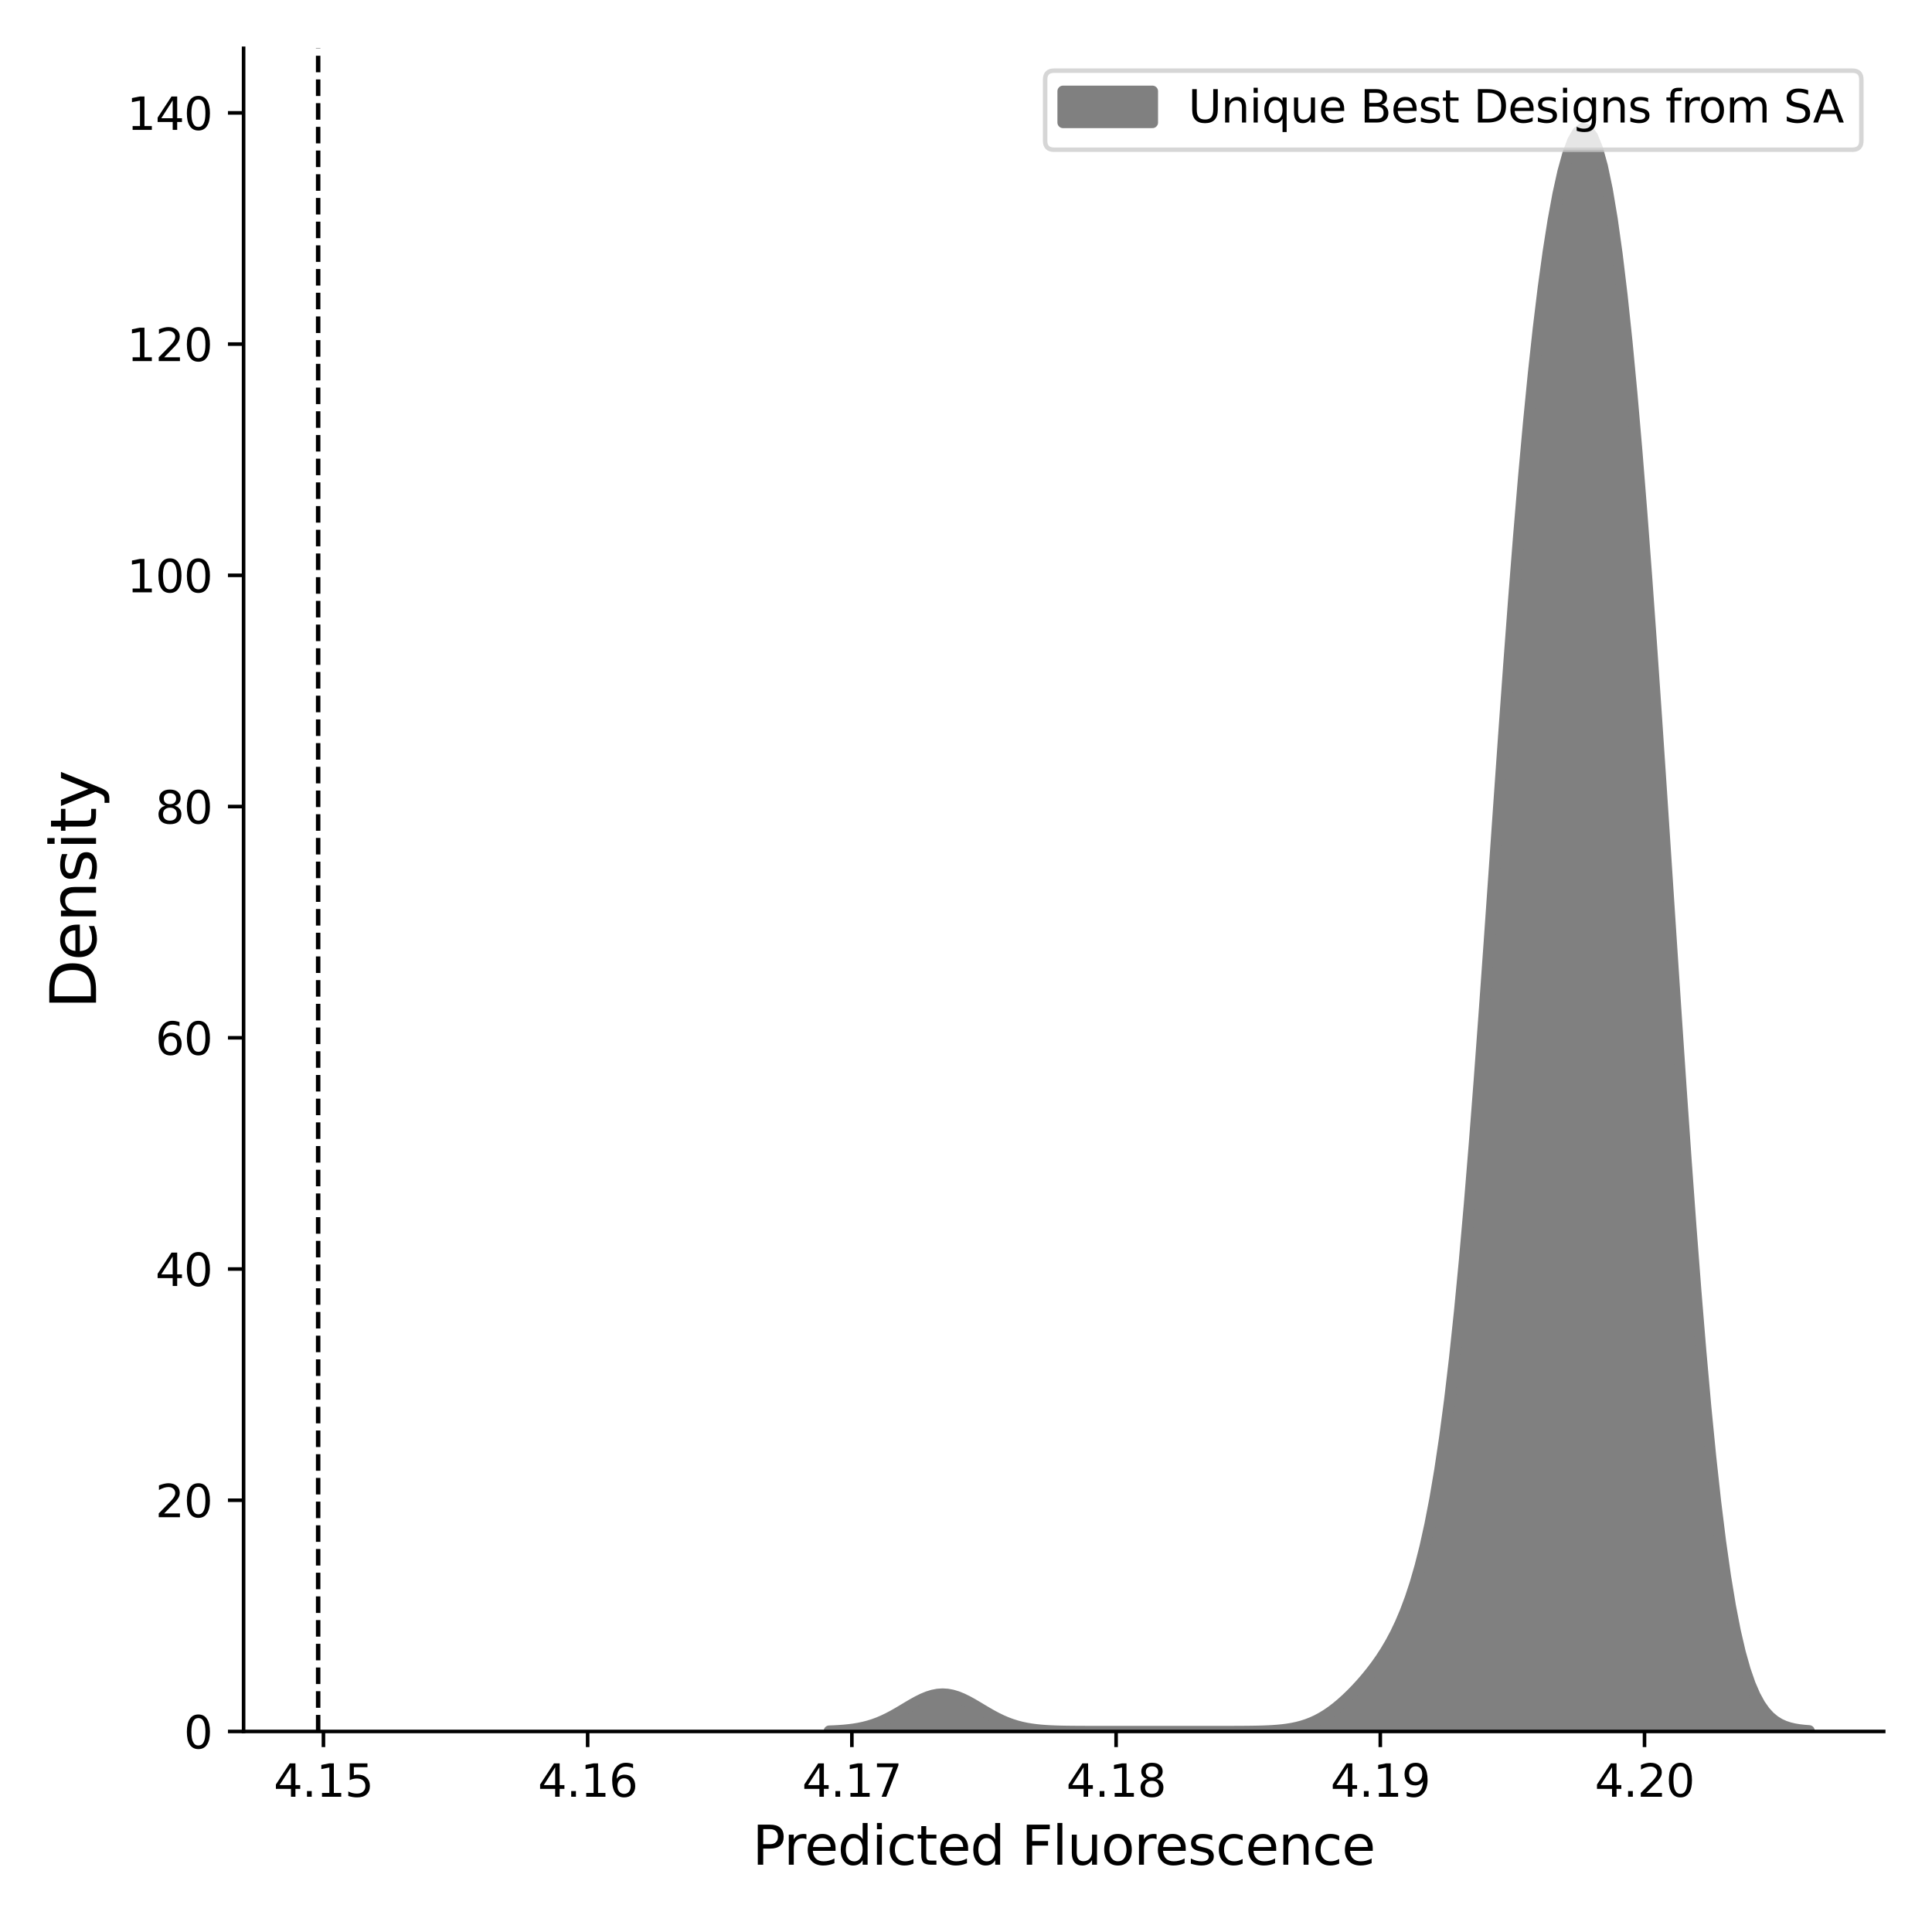 <?xml version="1.0" encoding="utf-8" standalone="no"?>
<!DOCTYPE svg PUBLIC "-//W3C//DTD SVG 1.1//EN"
  "http://www.w3.org/Graphics/SVG/1.1/DTD/svg11.dtd">
<svg xmlns:xlink="http://www.w3.org/1999/xlink" width="432pt" height="432pt" viewBox="0 0 432 432" xmlns="http://www.w3.org/2000/svg" version="1.1">
 <defs>
  <style type="text/css">*{stroke-linejoin: round; stroke-linecap: butt}</style>
 </defs>
 <g id="figure_1">
  <g id="patch_1">
   <path d="M 0 432 
L 432 432 
L 432 0 
L 0 0 
z
" style="fill: #ffffff"/>
  </g>
  <g id="axes_1">
   <g id="patch_2">
    <path d="M 54.47 387.16 
L 421.2 387.16 
L 421.2 10.8 
L 54.47 10.8 
z
" style="fill: #ffffff"/>
   </g>
   <g id="PolyCollection_1">
    <defs>
     <path id="m773344b8ee" d="M 185.424 -44.933 
L 185.424 -44.84 
L 186.525 -44.84 
L 187.626 -44.84 
L 188.727 -44.84 
L 189.828 -44.84 
L 190.929 -44.84 
L 192.03 -44.84 
L 193.131 -44.84 
L 194.232 -44.84 
L 195.333 -44.84 
L 196.434 -44.84 
L 197.535 -44.84 
L 198.636 -44.84 
L 199.737 -44.84 
L 200.838 -44.84 
L 201.939 -44.84 
L 203.04 -44.84 
L 204.142 -44.84 
L 205.243 -44.84 
L 206.344 -44.84 
L 207.445 -44.84 
L 208.546 -44.84 
L 209.647 -44.84 
L 210.748 -44.84 
L 211.849 -44.84 
L 212.95 -44.84 
L 214.051 -44.84 
L 215.152 -44.84 
L 216.253 -44.84 
L 217.354 -44.84 
L 218.455 -44.84 
L 219.556 -44.84 
L 220.657 -44.84 
L 221.758 -44.84 
L 222.859 -44.84 
L 223.96 -44.84 
L 225.061 -44.84 
L 226.162 -44.84 
L 227.263 -44.84 
L 228.364 -44.84 
L 229.465 -44.84 
L 230.566 -44.84 
L 231.667 -44.84 
L 232.769 -44.84 
L 233.87 -44.84 
L 234.971 -44.84 
L 236.072 -44.84 
L 237.173 -44.84 
L 238.274 -44.84 
L 239.375 -44.84 
L 240.476 -44.84 
L 241.577 -44.84 
L 242.678 -44.84 
L 243.779 -44.84 
L 244.88 -44.84 
L 245.981 -44.84 
L 247.082 -44.84 
L 248.183 -44.84 
L 249.284 -44.84 
L 250.385 -44.84 
L 251.486 -44.84 
L 252.587 -44.84 
L 253.688 -44.84 
L 254.789 -44.84 
L 255.89 -44.84 
L 256.991 -44.84 
L 258.092 -44.84 
L 259.193 -44.84 
L 260.294 -44.84 
L 261.396 -44.84 
L 262.497 -44.84 
L 263.598 -44.84 
L 264.699 -44.84 
L 265.8 -44.84 
L 266.901 -44.84 
L 268.002 -44.84 
L 269.103 -44.84 
L 270.204 -44.84 
L 271.305 -44.84 
L 272.406 -44.84 
L 273.507 -44.84 
L 274.608 -44.84 
L 275.709 -44.84 
L 276.81 -44.84 
L 277.911 -44.84 
L 279.012 -44.84 
L 280.113 -44.84 
L 281.214 -44.84 
L 282.315 -44.84 
L 283.416 -44.84 
L 284.517 -44.84 
L 285.618 -44.84 
L 286.719 -44.84 
L 287.82 -44.84 
L 288.921 -44.84 
L 290.022 -44.84 
L 291.124 -44.84 
L 292.225 -44.84 
L 293.326 -44.84 
L 294.427 -44.84 
L 295.528 -44.84 
L 296.629 -44.84 
L 297.73 -44.84 
L 298.831 -44.84 
L 299.932 -44.84 
L 301.033 -44.84 
L 302.134 -44.84 
L 303.235 -44.84 
L 304.336 -44.84 
L 305.437 -44.84 
L 306.538 -44.84 
L 307.639 -44.84 
L 308.74 -44.84 
L 309.841 -44.84 
L 310.942 -44.84 
L 312.043 -44.84 
L 313.144 -44.84 
L 314.245 -44.84 
L 315.346 -44.84 
L 316.447 -44.84 
L 317.548 -44.84 
L 318.649 -44.84 
L 319.751 -44.84 
L 320.852 -44.84 
L 321.953 -44.84 
L 323.054 -44.84 
L 324.155 -44.84 
L 325.256 -44.84 
L 326.357 -44.84 
L 327.458 -44.84 
L 328.559 -44.84 
L 329.66 -44.84 
L 330.761 -44.84 
L 331.862 -44.84 
L 332.963 -44.84 
L 334.064 -44.84 
L 335.165 -44.84 
L 336.266 -44.84 
L 337.367 -44.84 
L 338.468 -44.84 
L 339.569 -44.84 
L 340.67 -44.84 
L 341.771 -44.84 
L 342.872 -44.84 
L 343.973 -44.84 
L 345.074 -44.84 
L 346.175 -44.84 
L 347.276 -44.84 
L 348.378 -44.84 
L 349.479 -44.84 
L 350.58 -44.84 
L 351.681 -44.84 
L 352.782 -44.84 
L 353.883 -44.84 
L 354.984 -44.84 
L 356.085 -44.84 
L 357.186 -44.84 
L 358.287 -44.84 
L 359.388 -44.84 
L 360.489 -44.84 
L 361.59 -44.84 
L 362.691 -44.84 
L 363.792 -44.84 
L 364.893 -44.84 
L 365.994 -44.84 
L 367.095 -44.84 
L 368.196 -44.84 
L 369.297 -44.84 
L 370.398 -44.84 
L 371.499 -44.84 
L 372.6 -44.84 
L 373.701 -44.84 
L 374.802 -44.84 
L 375.903 -44.84 
L 377.005 -44.84 
L 378.106 -44.84 
L 379.207 -44.84 
L 380.308 -44.84 
L 381.409 -44.84 
L 382.51 -44.84 
L 383.611 -44.84 
L 384.712 -44.84 
L 385.813 -44.84 
L 386.914 -44.84 
L 388.015 -44.84 
L 389.116 -44.84 
L 390.217 -44.84 
L 391.318 -44.84 
L 392.419 -44.84 
L 393.52 -44.84 
L 394.621 -44.84 
L 395.722 -44.84 
L 396.823 -44.84 
L 397.924 -44.84 
L 399.025 -44.84 
L 400.126 -44.84 
L 401.227 -44.84 
L 402.328 -44.84 
L 403.429 -44.84 
L 404.53 -44.84 
L 404.53 -45.003 
L 404.53 -45.003 
L 403.429 -45.089 
L 402.328 -45.215 
L 401.227 -45.396 
L 400.126 -45.654 
L 399.025 -46.016 
L 397.924 -46.514 
L 396.823 -47.193 
L 395.722 -48.102 
L 394.621 -49.304 
L 393.52 -50.869 
L 392.419 -52.879 
L 391.318 -55.422 
L 390.217 -58.594 
L 389.116 -62.496 
L 388.015 -67.227 
L 386.914 -72.884 
L 385.813 -79.551 
L 384.712 -87.302 
L 383.611 -96.187 
L 382.51 -106.233 
L 381.409 -117.436 
L 380.308 -129.763 
L 379.207 -143.146 
L 378.106 -157.486 
L 377.005 -172.656 
L 375.903 -188.502 
L 374.802 -204.85 
L 373.701 -221.515 
L 372.6 -238.302 
L 371.499 -255.017 
L 370.398 -271.469 
L 369.297 -287.476 
L 368.196 -302.872 
L 367.095 -317.502 
L 365.994 -331.233 
L 364.893 -343.947 
L 363.792 -355.547 
L 362.691 -365.956 
L 361.59 -375.115 
L 360.489 -382.987 
L 359.388 -389.554 
L 358.287 -394.813 
L 357.186 -398.782 
L 356.085 -401.488 
L 354.984 -402.972 
L 353.883 -403.278 
L 352.782 -402.455 
L 351.681 -400.546 
L 350.58 -397.59 
L 349.479 -393.613 
L 348.378 -388.632 
L 347.276 -382.649 
L 346.175 -375.656 
L 345.074 -367.639 
L 343.973 -358.583 
L 342.872 -348.478 
L 341.771 -337.332 
L 340.67 -325.172 
L 339.569 -312.058 
L 338.468 -298.082 
L 337.367 -283.372 
L 336.266 -268.093 
L 335.165 -252.437 
L 334.064 -236.62 
L 332.963 -220.867 
L 331.862 -205.402 
L 330.761 -190.437 
L 329.66 -176.158 
L 328.559 -162.719 
L 327.458 -150.233 
L 326.357 -138.775 
L 325.256 -128.376 
L 324.155 -119.03 
L 323.054 -110.702 
L 321.953 -103.332 
L 320.852 -96.843 
L 319.751 -91.151 
L 318.649 -86.167 
L 317.548 -81.805 
L 316.447 -77.986 
L 315.346 -74.635 
L 314.245 -71.686 
L 313.144 -69.081 
L 312.043 -66.766 
L 310.942 -64.696 
L 309.841 -62.829 
L 308.74 -61.131 
L 307.639 -59.571 
L 306.538 -58.125 
L 305.437 -56.772 
L 304.336 -55.5 
L 303.235 -54.3 
L 302.134 -53.168 
L 301.033 -52.105 
L 299.932 -51.112 
L 298.831 -50.193 
L 297.73 -49.354 
L 296.629 -48.596 
L 295.528 -47.924 
L 294.427 -47.336 
L 293.326 -46.831 
L 292.225 -46.404 
L 291.124 -46.05 
L 290.022 -45.761 
L 288.921 -45.53 
L 287.82 -45.349 
L 286.719 -45.209 
L 285.618 -45.104 
L 284.517 -45.025 
L 283.416 -44.968 
L 282.315 -44.927 
L 281.214 -44.898 
L 280.113 -44.878 
L 279.012 -44.865 
L 277.911 -44.856 
L 276.81 -44.85 
L 275.709 -44.846 
L 274.608 -44.844 
L 273.507 -44.842 
L 272.406 -44.841 
L 271.305 -44.841 
L 270.204 -44.84 
L 269.103 -44.84 
L 268.002 -44.84 
L 266.901 -44.84 
L 265.8 -44.84 
L 264.699 -44.84 
L 263.598 -44.84 
L 262.497 -44.84 
L 261.396 -44.84 
L 260.294 -44.84 
L 259.193 -44.84 
L 258.092 -44.84 
L 256.991 -44.84 
L 255.89 -44.84 
L 254.789 -44.84 
L 253.688 -44.84 
L 252.587 -44.84 
L 251.486 -44.84 
L 250.385 -44.84 
L 249.284 -44.84 
L 248.183 -44.84 
L 247.082 -44.841 
L 245.981 -44.841 
L 244.88 -44.842 
L 243.779 -44.844 
L 242.678 -44.847 
L 241.577 -44.851 
L 240.476 -44.858 
L 239.375 -44.867 
L 238.274 -44.882 
L 237.173 -44.904 
L 236.072 -44.935 
L 234.971 -44.98 
L 233.87 -45.041 
L 232.769 -45.125 
L 231.667 -45.236 
L 230.566 -45.382 
L 229.465 -45.569 
L 228.364 -45.804 
L 227.263 -46.093 
L 226.162 -46.442 
L 225.061 -46.853 
L 223.96 -47.327 
L 222.859 -47.861 
L 221.758 -48.448 
L 220.657 -49.077 
L 219.556 -49.731 
L 218.455 -50.392 
L 217.354 -51.036 
L 216.253 -51.638 
L 215.152 -52.174 
L 214.051 -52.618 
L 212.95 -52.951 
L 211.849 -53.155 
L 210.748 -53.221 
L 209.647 -53.146 
L 208.546 -52.933 
L 207.445 -52.593 
L 206.344 -52.142 
L 205.243 -51.601 
L 204.142 -50.996 
L 203.04 -50.35 
L 201.939 -49.689 
L 200.838 -49.035 
L 199.737 -48.409 
L 198.636 -47.825 
L 197.535 -47.295 
L 196.434 -46.824 
L 195.333 -46.417 
L 194.232 -46.073 
L 193.131 -45.787 
L 192.03 -45.555 
L 190.929 -45.371 
L 189.828 -45.228 
L 188.727 -45.119 
L 187.626 -45.037 
L 186.525 -44.976 
L 185.424 -44.933 
z
" style="stroke: #808080; stroke-width: 2.5"/>
    </defs>
    <g clip-path="url(#pb77eb6c836)">
     <use xlink:href="#m773344b8ee" x="0" y="432" style="fill: #808080; stroke: #808080; stroke-width: 2.5"/>
    </g>
   </g>
   <g id="matplotlib.axis_1">
    <g id="xtick_1">
     <g id="line2d_1">
      <defs>
       <path id="m4014c659b2" d="M 0 0 
L 0 3.5 
" style="stroke: #000000; stroke-width: 0.8"/>
      </defs>
      <g>
       <use xlink:href="#m4014c659b2" x="72.321" y="387.16" style="stroke: #000000; stroke-width: 0.8"/>
      </g>
     </g>
     <g id="text_1">
      <!-- 4.15 -->
      <g transform="translate(61.188 401.758) scale(0.1 -0.1)">
       <defs>
        <path id="DejaVuSans-34" d="M 2419 4116 
L 825 1625 
L 2419 1625 
L 2419 4116 
z
M 2253 4666 
L 3047 4666 
L 3047 1625 
L 3713 1625 
L 3713 1100 
L 3047 1100 
L 3047 0 
L 2419 0 
L 2419 1100 
L 313 1100 
L 313 1709 
L 2253 4666 
z
" transform="scale(0.016)"/>
        <path id="DejaVuSans-2e" d="M 684 794 
L 1344 794 
L 1344 0 
L 684 0 
L 684 794 
z
" transform="scale(0.016)"/>
        <path id="DejaVuSans-31" d="M 794 531 
L 1825 531 
L 1825 4091 
L 703 3866 
L 703 4441 
L 1819 4666 
L 2450 4666 
L 2450 531 
L 3481 531 
L 3481 0 
L 794 0 
L 794 531 
z
" transform="scale(0.016)"/>
        <path id="DejaVuSans-35" d="M 691 4666 
L 3169 4666 
L 3169 4134 
L 1269 4134 
L 1269 2991 
Q 1406 3038 1543 3061 
Q 1681 3084 1819 3084 
Q 2600 3084 3056 2656 
Q 3513 2228 3513 1497 
Q 3513 744 3044 326 
Q 2575 -91 1722 -91 
Q 1428 -91 1123 -41 
Q 819 9 494 109 
L 494 744 
Q 775 591 1075 516 
Q 1375 441 1709 441 
Q 2250 441 2565 725 
Q 2881 1009 2881 1497 
Q 2881 1984 2565 2268 
Q 2250 2553 1709 2553 
Q 1456 2553 1204 2497 
Q 953 2441 691 2322 
L 691 4666 
z
" transform="scale(0.016)"/>
       </defs>
       <use xlink:href="#DejaVuSans-34"/>
       <use xlink:href="#DejaVuSans-2e" x="63.623"/>
       <use xlink:href="#DejaVuSans-31" x="95.41"/>
       <use xlink:href="#DejaVuSans-35" x="159.033"/>
      </g>
     </g>
    </g>
    <g id="xtick_2">
     <g id="line2d_2">
      <g>
       <use xlink:href="#m4014c659b2" x="131.401" y="387.16" style="stroke: #000000; stroke-width: 0.8"/>
      </g>
     </g>
     <g id="text_2">
      <!-- 4.16 -->
      <g transform="translate(120.268 401.758) scale(0.1 -0.1)">
       <defs>
        <path id="DejaVuSans-36" d="M 2113 2584 
Q 1688 2584 1439 2293 
Q 1191 2003 1191 1497 
Q 1191 994 1439 701 
Q 1688 409 2113 409 
Q 2538 409 2786 701 
Q 3034 994 3034 1497 
Q 3034 2003 2786 2293 
Q 2538 2584 2113 2584 
z
M 3366 4563 
L 3366 3988 
Q 3128 4100 2886 4159 
Q 2644 4219 2406 4219 
Q 1781 4219 1451 3797 
Q 1122 3375 1075 2522 
Q 1259 2794 1537 2939 
Q 1816 3084 2150 3084 
Q 2853 3084 3261 2657 
Q 3669 2231 3669 1497 
Q 3669 778 3244 343 
Q 2819 -91 2113 -91 
Q 1303 -91 875 529 
Q 447 1150 447 2328 
Q 447 3434 972 4092 
Q 1497 4750 2381 4750 
Q 2619 4750 2861 4703 
Q 3103 4656 3366 4563 
z
" transform="scale(0.016)"/>
       </defs>
       <use xlink:href="#DejaVuSans-34"/>
       <use xlink:href="#DejaVuSans-2e" x="63.623"/>
       <use xlink:href="#DejaVuSans-31" x="95.41"/>
       <use xlink:href="#DejaVuSans-36" x="159.033"/>
      </g>
     </g>
    </g>
    <g id="xtick_3">
     <g id="line2d_3">
      <g>
       <use xlink:href="#m4014c659b2" x="190.481" y="387.16" style="stroke: #000000; stroke-width: 0.8"/>
      </g>
     </g>
     <g id="text_3">
      <!-- 4.17 -->
      <g transform="translate(179.348 401.758) scale(0.1 -0.1)">
       <defs>
        <path id="DejaVuSans-37" d="M 525 4666 
L 3525 4666 
L 3525 4397 
L 1831 0 
L 1172 0 
L 2766 4134 
L 525 4134 
L 525 4666 
z
" transform="scale(0.016)"/>
       </defs>
       <use xlink:href="#DejaVuSans-34"/>
       <use xlink:href="#DejaVuSans-2e" x="63.623"/>
       <use xlink:href="#DejaVuSans-31" x="95.41"/>
       <use xlink:href="#DejaVuSans-37" x="159.033"/>
      </g>
     </g>
    </g>
    <g id="xtick_4">
     <g id="line2d_4">
      <g>
       <use xlink:href="#m4014c659b2" x="249.561" y="387.16" style="stroke: #000000; stroke-width: 0.8"/>
      </g>
     </g>
     <g id="text_4">
      <!-- 4.18 -->
      <g transform="translate(238.428 401.758) scale(0.1 -0.1)">
       <defs>
        <path id="DejaVuSans-38" d="M 2034 2216 
Q 1584 2216 1326 1975 
Q 1069 1734 1069 1313 
Q 1069 891 1326 650 
Q 1584 409 2034 409 
Q 2484 409 2743 651 
Q 3003 894 3003 1313 
Q 3003 1734 2745 1975 
Q 2488 2216 2034 2216 
z
M 1403 2484 
Q 997 2584 770 2862 
Q 544 3141 544 3541 
Q 544 4100 942 4425 
Q 1341 4750 2034 4750 
Q 2731 4750 3128 4425 
Q 3525 4100 3525 3541 
Q 3525 3141 3298 2862 
Q 3072 2584 2669 2484 
Q 3125 2378 3379 2068 
Q 3634 1759 3634 1313 
Q 3634 634 3220 271 
Q 2806 -91 2034 -91 
Q 1263 -91 848 271 
Q 434 634 434 1313 
Q 434 1759 690 2068 
Q 947 2378 1403 2484 
z
M 1172 3481 
Q 1172 3119 1398 2916 
Q 1625 2713 2034 2713 
Q 2441 2713 2670 2916 
Q 2900 3119 2900 3481 
Q 2900 3844 2670 4047 
Q 2441 4250 2034 4250 
Q 1625 4250 1398 4047 
Q 1172 3844 1172 3481 
z
" transform="scale(0.016)"/>
       </defs>
       <use xlink:href="#DejaVuSans-34"/>
       <use xlink:href="#DejaVuSans-2e" x="63.623"/>
       <use xlink:href="#DejaVuSans-31" x="95.41"/>
       <use xlink:href="#DejaVuSans-38" x="159.033"/>
      </g>
     </g>
    </g>
    <g id="xtick_5">
     <g id="line2d_5">
      <g>
       <use xlink:href="#m4014c659b2" x="308.64" y="387.16" style="stroke: #000000; stroke-width: 0.8"/>
      </g>
     </g>
     <g id="text_5">
      <!-- 4.19 -->
      <g transform="translate(297.508 401.758) scale(0.1 -0.1)">
       <defs>
        <path id="DejaVuSans-39" d="M 703 97 
L 703 672 
Q 941 559 1184 500 
Q 1428 441 1663 441 
Q 2288 441 2617 861 
Q 2947 1281 2994 2138 
Q 2813 1869 2534 1725 
Q 2256 1581 1919 1581 
Q 1219 1581 811 2004 
Q 403 2428 403 3163 
Q 403 3881 828 4315 
Q 1253 4750 1959 4750 
Q 2769 4750 3195 4129 
Q 3622 3509 3622 2328 
Q 3622 1225 3098 567 
Q 2575 -91 1691 -91 
Q 1453 -91 1209 -44 
Q 966 3 703 97 
z
M 1959 2075 
Q 2384 2075 2632 2365 
Q 2881 2656 2881 3163 
Q 2881 3666 2632 3958 
Q 2384 4250 1959 4250 
Q 1534 4250 1286 3958 
Q 1038 3666 1038 3163 
Q 1038 2656 1286 2365 
Q 1534 2075 1959 2075 
z
" transform="scale(0.016)"/>
       </defs>
       <use xlink:href="#DejaVuSans-34"/>
       <use xlink:href="#DejaVuSans-2e" x="63.623"/>
       <use xlink:href="#DejaVuSans-31" x="95.41"/>
       <use xlink:href="#DejaVuSans-39" x="159.033"/>
      </g>
     </g>
    </g>
    <g id="xtick_6">
     <g id="line2d_6">
      <g>
       <use xlink:href="#m4014c659b2" x="367.72" y="387.16" style="stroke: #000000; stroke-width: 0.8"/>
      </g>
     </g>
     <g id="text_6">
      <!-- 4.20 -->
      <g transform="translate(356.588 401.758) scale(0.1 -0.1)">
       <defs>
        <path id="DejaVuSans-32" d="M 1228 531 
L 3431 531 
L 3431 0 
L 469 0 
L 469 531 
Q 828 903 1448 1529 
Q 2069 2156 2228 2338 
Q 2531 2678 2651 2914 
Q 2772 3150 2772 3378 
Q 2772 3750 2511 3984 
Q 2250 4219 1831 4219 
Q 1534 4219 1204 4116 
Q 875 4013 500 3803 
L 500 4441 
Q 881 4594 1212 4672 
Q 1544 4750 1819 4750 
Q 2544 4750 2975 4387 
Q 3406 4025 3406 3419 
Q 3406 3131 3298 2873 
Q 3191 2616 2906 2266 
Q 2828 2175 2409 1742 
Q 1991 1309 1228 531 
z
" transform="scale(0.016)"/>
        <path id="DejaVuSans-30" d="M 2034 4250 
Q 1547 4250 1301 3770 
Q 1056 3291 1056 2328 
Q 1056 1369 1301 889 
Q 1547 409 2034 409 
Q 2525 409 2770 889 
Q 3016 1369 3016 2328 
Q 3016 3291 2770 3770 
Q 2525 4250 2034 4250 
z
M 2034 4750 
Q 2819 4750 3233 4129 
Q 3647 3509 3647 2328 
Q 3647 1150 3233 529 
Q 2819 -91 2034 -91 
Q 1250 -91 836 529 
Q 422 1150 422 2328 
Q 422 3509 836 4129 
Q 1250 4750 2034 4750 
z
" transform="scale(0.016)"/>
       </defs>
       <use xlink:href="#DejaVuSans-34"/>
       <use xlink:href="#DejaVuSans-2e" x="63.623"/>
       <use xlink:href="#DejaVuSans-32" x="95.41"/>
       <use xlink:href="#DejaVuSans-30" x="159.033"/>
      </g>
     </g>
    </g>
    <g id="text_7">
     <!-- Predicted Fluorescence -->
     <g transform="translate(168.239 416.956) scale(0.12 -0.12)">
      <defs>
       <path id="DejaVuSans-50" d="M 1259 4147 
L 1259 2394 
L 2053 2394 
Q 2494 2394 2734 2622 
Q 2975 2850 2975 3272 
Q 2975 3691 2734 3919 
Q 2494 4147 2053 4147 
L 1259 4147 
z
M 628 4666 
L 2053 4666 
Q 2838 4666 3239 4311 
Q 3641 3956 3641 3272 
Q 3641 2581 3239 2228 
Q 2838 1875 2053 1875 
L 1259 1875 
L 1259 0 
L 628 0 
L 628 4666 
z
" transform="scale(0.016)"/>
       <path id="DejaVuSans-72" d="M 2631 2963 
Q 2534 3019 2420 3045 
Q 2306 3072 2169 3072 
Q 1681 3072 1420 2755 
Q 1159 2438 1159 1844 
L 1159 0 
L 581 0 
L 581 3500 
L 1159 3500 
L 1159 2956 
Q 1341 3275 1631 3429 
Q 1922 3584 2338 3584 
Q 2397 3584 2469 3576 
Q 2541 3569 2628 3553 
L 2631 2963 
z
" transform="scale(0.016)"/>
       <path id="DejaVuSans-65" d="M 3597 1894 
L 3597 1613 
L 953 1613 
Q 991 1019 1311 708 
Q 1631 397 2203 397 
Q 2534 397 2845 478 
Q 3156 559 3463 722 
L 3463 178 
Q 3153 47 2828 -22 
Q 2503 -91 2169 -91 
Q 1331 -91 842 396 
Q 353 884 353 1716 
Q 353 2575 817 3079 
Q 1281 3584 2069 3584 
Q 2775 3584 3186 3129 
Q 3597 2675 3597 1894 
z
M 3022 2063 
Q 3016 2534 2758 2815 
Q 2500 3097 2075 3097 
Q 1594 3097 1305 2825 
Q 1016 2553 972 2059 
L 3022 2063 
z
" transform="scale(0.016)"/>
       <path id="DejaVuSans-64" d="M 2906 2969 
L 2906 4863 
L 3481 4863 
L 3481 0 
L 2906 0 
L 2906 525 
Q 2725 213 2448 61 
Q 2172 -91 1784 -91 
Q 1150 -91 751 415 
Q 353 922 353 1747 
Q 353 2572 751 3078 
Q 1150 3584 1784 3584 
Q 2172 3584 2448 3432 
Q 2725 3281 2906 2969 
z
M 947 1747 
Q 947 1113 1208 752 
Q 1469 391 1925 391 
Q 2381 391 2643 752 
Q 2906 1113 2906 1747 
Q 2906 2381 2643 2742 
Q 2381 3103 1925 3103 
Q 1469 3103 1208 2742 
Q 947 2381 947 1747 
z
" transform="scale(0.016)"/>
       <path id="DejaVuSans-69" d="M 603 3500 
L 1178 3500 
L 1178 0 
L 603 0 
L 603 3500 
z
M 603 4863 
L 1178 4863 
L 1178 4134 
L 603 4134 
L 603 4863 
z
" transform="scale(0.016)"/>
       <path id="DejaVuSans-63" d="M 3122 3366 
L 3122 2828 
Q 2878 2963 2633 3030 
Q 2388 3097 2138 3097 
Q 1578 3097 1268 2742 
Q 959 2388 959 1747 
Q 959 1106 1268 751 
Q 1578 397 2138 397 
Q 2388 397 2633 464 
Q 2878 531 3122 666 
L 3122 134 
Q 2881 22 2623 -34 
Q 2366 -91 2075 -91 
Q 1284 -91 818 406 
Q 353 903 353 1747 
Q 353 2603 823 3093 
Q 1294 3584 2113 3584 
Q 2378 3584 2631 3529 
Q 2884 3475 3122 3366 
z
" transform="scale(0.016)"/>
       <path id="DejaVuSans-74" d="M 1172 4494 
L 1172 3500 
L 2356 3500 
L 2356 3053 
L 1172 3053 
L 1172 1153 
Q 1172 725 1289 603 
Q 1406 481 1766 481 
L 2356 481 
L 2356 0 
L 1766 0 
Q 1100 0 847 248 
Q 594 497 594 1153 
L 594 3053 
L 172 3053 
L 172 3500 
L 594 3500 
L 594 4494 
L 1172 4494 
z
" transform="scale(0.016)"/>
       <path id="DejaVuSans-20" transform="scale(0.016)"/>
       <path id="DejaVuSans-46" d="M 628 4666 
L 3309 4666 
L 3309 4134 
L 1259 4134 
L 1259 2759 
L 3109 2759 
L 3109 2228 
L 1259 2228 
L 1259 0 
L 628 0 
L 628 4666 
z
" transform="scale(0.016)"/>
       <path id="DejaVuSans-6c" d="M 603 4863 
L 1178 4863 
L 1178 0 
L 603 0 
L 603 4863 
z
" transform="scale(0.016)"/>
       <path id="DejaVuSans-75" d="M 544 1381 
L 544 3500 
L 1119 3500 
L 1119 1403 
Q 1119 906 1312 657 
Q 1506 409 1894 409 
Q 2359 409 2629 706 
Q 2900 1003 2900 1516 
L 2900 3500 
L 3475 3500 
L 3475 0 
L 2900 0 
L 2900 538 
Q 2691 219 2414 64 
Q 2138 -91 1772 -91 
Q 1169 -91 856 284 
Q 544 659 544 1381 
z
M 1991 3584 
L 1991 3584 
z
" transform="scale(0.016)"/>
       <path id="DejaVuSans-6f" d="M 1959 3097 
Q 1497 3097 1228 2736 
Q 959 2375 959 1747 
Q 959 1119 1226 758 
Q 1494 397 1959 397 
Q 2419 397 2687 759 
Q 2956 1122 2956 1747 
Q 2956 2369 2687 2733 
Q 2419 3097 1959 3097 
z
M 1959 3584 
Q 2709 3584 3137 3096 
Q 3566 2609 3566 1747 
Q 3566 888 3137 398 
Q 2709 -91 1959 -91 
Q 1206 -91 779 398 
Q 353 888 353 1747 
Q 353 2609 779 3096 
Q 1206 3584 1959 3584 
z
" transform="scale(0.016)"/>
       <path id="DejaVuSans-73" d="M 2834 3397 
L 2834 2853 
Q 2591 2978 2328 3040 
Q 2066 3103 1784 3103 
Q 1356 3103 1142 2972 
Q 928 2841 928 2578 
Q 928 2378 1081 2264 
Q 1234 2150 1697 2047 
L 1894 2003 
Q 2506 1872 2764 1633 
Q 3022 1394 3022 966 
Q 3022 478 2636 193 
Q 2250 -91 1575 -91 
Q 1294 -91 989 -36 
Q 684 19 347 128 
L 347 722 
Q 666 556 975 473 
Q 1284 391 1588 391 
Q 1994 391 2212 530 
Q 2431 669 2431 922 
Q 2431 1156 2273 1281 
Q 2116 1406 1581 1522 
L 1381 1569 
Q 847 1681 609 1914 
Q 372 2147 372 2553 
Q 372 3047 722 3315 
Q 1072 3584 1716 3584 
Q 2034 3584 2315 3537 
Q 2597 3491 2834 3397 
z
" transform="scale(0.016)"/>
       <path id="DejaVuSans-6e" d="M 3513 2113 
L 3513 0 
L 2938 0 
L 2938 2094 
Q 2938 2591 2744 2837 
Q 2550 3084 2163 3084 
Q 1697 3084 1428 2787 
Q 1159 2491 1159 1978 
L 1159 0 
L 581 0 
L 581 3500 
L 1159 3500 
L 1159 2956 
Q 1366 3272 1645 3428 
Q 1925 3584 2291 3584 
Q 2894 3584 3203 3211 
Q 3513 2838 3513 2113 
z
" transform="scale(0.016)"/>
      </defs>
      <use xlink:href="#DejaVuSans-50"/>
      <use xlink:href="#DejaVuSans-72" x="58.553"/>
      <use xlink:href="#DejaVuSans-65" x="97.416"/>
      <use xlink:href="#DejaVuSans-64" x="158.939"/>
      <use xlink:href="#DejaVuSans-69" x="222.416"/>
      <use xlink:href="#DejaVuSans-63" x="250.199"/>
      <use xlink:href="#DejaVuSans-74" x="305.18"/>
      <use xlink:href="#DejaVuSans-65" x="344.389"/>
      <use xlink:href="#DejaVuSans-64" x="405.912"/>
      <use xlink:href="#DejaVuSans-20" x="469.389"/>
      <use xlink:href="#DejaVuSans-46" x="501.176"/>
      <use xlink:href="#DejaVuSans-6c" x="558.695"/>
      <use xlink:href="#DejaVuSans-75" x="586.479"/>
      <use xlink:href="#DejaVuSans-6f" x="649.857"/>
      <use xlink:href="#DejaVuSans-72" x="711.039"/>
      <use xlink:href="#DejaVuSans-65" x="749.902"/>
      <use xlink:href="#DejaVuSans-73" x="811.426"/>
      <use xlink:href="#DejaVuSans-63" x="863.525"/>
      <use xlink:href="#DejaVuSans-65" x="918.506"/>
      <use xlink:href="#DejaVuSans-6e" x="980.029"/>
      <use xlink:href="#DejaVuSans-63" x="1043.408"/>
      <use xlink:href="#DejaVuSans-65" x="1098.389"/>
     </g>
    </g>
   </g>
   <g id="matplotlib.axis_2">
    <g id="ytick_1">
     <g id="line2d_7">
      <defs>
       <path id="m1c6b8468d8" d="M 0 0 
L -3.5 0 
" style="stroke: #000000; stroke-width: 0.8"/>
      </defs>
      <g>
       <use xlink:href="#m1c6b8468d8" x="54.47" y="387.16" style="stroke: #000000; stroke-width: 0.8"/>
      </g>
     </g>
     <g id="text_8">
      <!-- 0 -->
      <g transform="translate(41.108 390.959) scale(0.1 -0.1)">
       <use xlink:href="#DejaVuSans-30"/>
      </g>
     </g>
    </g>
    <g id="ytick_2">
     <g id="line2d_8">
      <g>
       <use xlink:href="#m1c6b8468d8" x="54.47" y="335.457" style="stroke: #000000; stroke-width: 0.8"/>
      </g>
     </g>
     <g id="text_9">
      <!-- 20 -->
      <g transform="translate(34.745 339.256) scale(0.1 -0.1)">
       <use xlink:href="#DejaVuSans-32"/>
       <use xlink:href="#DejaVuSans-30" x="63.623"/>
      </g>
     </g>
    </g>
    <g id="ytick_3">
     <g id="line2d_9">
      <g>
       <use xlink:href="#m1c6b8468d8" x="54.47" y="283.754" style="stroke: #000000; stroke-width: 0.8"/>
      </g>
     </g>
     <g id="text_10">
      <!-- 40 -->
      <g transform="translate(34.745 287.553) scale(0.1 -0.1)">
       <use xlink:href="#DejaVuSans-34"/>
       <use xlink:href="#DejaVuSans-30" x="63.623"/>
      </g>
     </g>
    </g>
    <g id="ytick_4">
     <g id="line2d_10">
      <g>
       <use xlink:href="#m1c6b8468d8" x="54.47" y="232.051" style="stroke: #000000; stroke-width: 0.8"/>
      </g>
     </g>
     <g id="text_11">
      <!-- 60 -->
      <g transform="translate(34.745 235.85) scale(0.1 -0.1)">
       <use xlink:href="#DejaVuSans-36"/>
       <use xlink:href="#DejaVuSans-30" x="63.623"/>
      </g>
     </g>
    </g>
    <g id="ytick_5">
     <g id="line2d_11">
      <g>
       <use xlink:href="#m1c6b8468d8" x="54.47" y="180.348" style="stroke: #000000; stroke-width: 0.8"/>
      </g>
     </g>
     <g id="text_12">
      <!-- 80 -->
      <g transform="translate(34.745 184.147) scale(0.1 -0.1)">
       <use xlink:href="#DejaVuSans-38"/>
       <use xlink:href="#DejaVuSans-30" x="63.623"/>
      </g>
     </g>
    </g>
    <g id="ytick_6">
     <g id="line2d_12">
      <g>
       <use xlink:href="#m1c6b8468d8" x="54.47" y="128.645" style="stroke: #000000; stroke-width: 0.8"/>
      </g>
     </g>
     <g id="text_13">
      <!-- 100 -->
      <g transform="translate(28.383 132.444) scale(0.1 -0.1)">
       <use xlink:href="#DejaVuSans-31"/>
       <use xlink:href="#DejaVuSans-30" x="63.623"/>
       <use xlink:href="#DejaVuSans-30" x="127.246"/>
      </g>
     </g>
    </g>
    <g id="ytick_7">
     <g id="line2d_13">
      <g>
       <use xlink:href="#m1c6b8468d8" x="54.47" y="76.942" style="stroke: #000000; stroke-width: 0.8"/>
      </g>
     </g>
     <g id="text_14">
      <!-- 120 -->
      <g transform="translate(28.383 80.741) scale(0.1 -0.1)">
       <use xlink:href="#DejaVuSans-31"/>
       <use xlink:href="#DejaVuSans-32" x="63.623"/>
       <use xlink:href="#DejaVuSans-30" x="127.246"/>
      </g>
     </g>
    </g>
    <g id="ytick_8">
     <g id="line2d_14">
      <g>
       <use xlink:href="#m1c6b8468d8" x="54.47" y="25.239" style="stroke: #000000; stroke-width: 0.8"/>
      </g>
     </g>
     <g id="text_15">
      <!-- 140 -->
      <g transform="translate(28.383 29.038) scale(0.1 -0.1)">
       <use xlink:href="#DejaVuSans-31"/>
       <use xlink:href="#DejaVuSans-34" x="63.623"/>
       <use xlink:href="#DejaVuSans-30" x="127.246"/>
      </g>
     </g>
    </g>
    <g id="text_16">
     <!-- Density -->
     <g transform="translate(21.471 225.592) rotate(-90) scale(0.14 -0.14)">
      <defs>
       <path id="DejaVuSans-44" d="M 1259 4147 
L 1259 519 
L 2022 519 
Q 2988 519 3436 956 
Q 3884 1394 3884 2338 
Q 3884 3275 3436 3711 
Q 2988 4147 2022 4147 
L 1259 4147 
z
M 628 4666 
L 1925 4666 
Q 3281 4666 3915 4102 
Q 4550 3538 4550 2338 
Q 4550 1131 3912 565 
Q 3275 0 1925 0 
L 628 0 
L 628 4666 
z
" transform="scale(0.016)"/>
       <path id="DejaVuSans-79" d="M 2059 -325 
Q 1816 -950 1584 -1140 
Q 1353 -1331 966 -1331 
L 506 -1331 
L 506 -850 
L 844 -850 
Q 1081 -850 1212 -737 
Q 1344 -625 1503 -206 
L 1606 56 
L 191 3500 
L 800 3500 
L 1894 763 
L 2988 3500 
L 3597 3500 
L 2059 -325 
z
" transform="scale(0.016)"/>
      </defs>
      <use xlink:href="#DejaVuSans-44"/>
      <use xlink:href="#DejaVuSans-65" x="77.002"/>
      <use xlink:href="#DejaVuSans-6e" x="138.525"/>
      <use xlink:href="#DejaVuSans-73" x="201.904"/>
      <use xlink:href="#DejaVuSans-69" x="254.004"/>
      <use xlink:href="#DejaVuSans-74" x="281.787"/>
      <use xlink:href="#DejaVuSans-79" x="320.996"/>
     </g>
    </g>
   </g>
   <g id="line2d_15">
    <path d="M 71.14 387.16 
L 71.14 10.8 
" clip-path="url(#pb77eb6c836)" style="fill: none; stroke-dasharray: 3.7,1.6; stroke-dashoffset: 0; stroke: #000000"/>
   </g>
   <g id="patch_3">
    <path d="M 54.47 387.16 
L 54.47 10.8 
" style="fill: none; stroke: #000000; stroke-width: 0.8; stroke-linejoin: miter; stroke-linecap: square"/>
   </g>
   <g id="patch_4">
    <path d="M 54.47 387.16 
L 421.2 387.16 
" style="fill: none; stroke: #000000; stroke-width: 0.8; stroke-linejoin: miter; stroke-linecap: square"/>
   </g>
   <g id="legend_1">
    <g id="patch_5">
     <path d="M 235.692 33.478 
L 414.2 33.478 
Q 416.2 33.478 416.2 31.478 
L 416.2 17.8 
Q 416.2 15.8 414.2 15.8 
L 235.692 15.8 
Q 233.692 15.8 233.692 17.8 
L 233.692 31.478 
Q 233.692 33.478 235.692 33.478 
z
" style="fill: #ffffff; opacity: 0.8; stroke: #cccccc; stroke-linejoin: miter"/>
    </g>
    <g id="patch_6">
     <path d="M 237.692 27.398 
L 257.692 27.398 
L 257.692 20.398 
L 237.692 20.398 
z
" style="fill: #808080; stroke: #808080; stroke-width: 2.5; stroke-linejoin: miter"/>
    </g>
    <g id="text_17">
     <!-- Unique Best Designs from SA -->
     <g transform="translate(265.692 27.398) scale(0.1 -0.1)">
      <defs>
       <path id="DejaVuSans-55" d="M 556 4666 
L 1191 4666 
L 1191 1831 
Q 1191 1081 1462 751 
Q 1734 422 2344 422 
Q 2950 422 3222 751 
Q 3494 1081 3494 1831 
L 3494 4666 
L 4128 4666 
L 4128 1753 
Q 4128 841 3676 375 
Q 3225 -91 2344 -91 
Q 1459 -91 1007 375 
Q 556 841 556 1753 
L 556 4666 
z
" transform="scale(0.016)"/>
       <path id="DejaVuSans-71" d="M 947 1747 
Q 947 1113 1208 752 
Q 1469 391 1925 391 
Q 2381 391 2643 752 
Q 2906 1113 2906 1747 
Q 2906 2381 2643 2742 
Q 2381 3103 1925 3103 
Q 1469 3103 1208 2742 
Q 947 2381 947 1747 
z
M 2906 525 
Q 2725 213 2448 61 
Q 2172 -91 1784 -91 
Q 1150 -91 751 415 
Q 353 922 353 1747 
Q 353 2572 751 3078 
Q 1150 3584 1784 3584 
Q 2172 3584 2448 3432 
Q 2725 3281 2906 2969 
L 2906 3500 
L 3481 3500 
L 3481 -1331 
L 2906 -1331 
L 2906 525 
z
" transform="scale(0.016)"/>
       <path id="DejaVuSans-42" d="M 1259 2228 
L 1259 519 
L 2272 519 
Q 2781 519 3026 730 
Q 3272 941 3272 1375 
Q 3272 1813 3026 2020 
Q 2781 2228 2272 2228 
L 1259 2228 
z
M 1259 4147 
L 1259 2741 
L 2194 2741 
Q 2656 2741 2882 2914 
Q 3109 3088 3109 3444 
Q 3109 3797 2882 3972 
Q 2656 4147 2194 4147 
L 1259 4147 
z
M 628 4666 
L 2241 4666 
Q 2963 4666 3353 4366 
Q 3744 4066 3744 3513 
Q 3744 3084 3544 2831 
Q 3344 2578 2956 2516 
Q 3422 2416 3680 2098 
Q 3938 1781 3938 1306 
Q 3938 681 3513 340 
Q 3088 0 2303 0 
L 628 0 
L 628 4666 
z
" transform="scale(0.016)"/>
       <path id="DejaVuSans-67" d="M 2906 1791 
Q 2906 2416 2648 2759 
Q 2391 3103 1925 3103 
Q 1463 3103 1205 2759 
Q 947 2416 947 1791 
Q 947 1169 1205 825 
Q 1463 481 1925 481 
Q 2391 481 2648 825 
Q 2906 1169 2906 1791 
z
M 3481 434 
Q 3481 -459 3084 -895 
Q 2688 -1331 1869 -1331 
Q 1566 -1331 1297 -1286 
Q 1028 -1241 775 -1147 
L 775 -588 
Q 1028 -725 1275 -790 
Q 1522 -856 1778 -856 
Q 2344 -856 2625 -561 
Q 2906 -266 2906 331 
L 2906 616 
Q 2728 306 2450 153 
Q 2172 0 1784 0 
Q 1141 0 747 490 
Q 353 981 353 1791 
Q 353 2603 747 3093 
Q 1141 3584 1784 3584 
Q 2172 3584 2450 3431 
Q 2728 3278 2906 2969 
L 2906 3500 
L 3481 3500 
L 3481 434 
z
" transform="scale(0.016)"/>
       <path id="DejaVuSans-66" d="M 2375 4863 
L 2375 4384 
L 1825 4384 
Q 1516 4384 1395 4259 
Q 1275 4134 1275 3809 
L 1275 3500 
L 2222 3500 
L 2222 3053 
L 1275 3053 
L 1275 0 
L 697 0 
L 697 3053 
L 147 3053 
L 147 3500 
L 697 3500 
L 697 3744 
Q 697 4328 969 4595 
Q 1241 4863 1831 4863 
L 2375 4863 
z
" transform="scale(0.016)"/>
       <path id="DejaVuSans-6d" d="M 3328 2828 
Q 3544 3216 3844 3400 
Q 4144 3584 4550 3584 
Q 5097 3584 5394 3201 
Q 5691 2819 5691 2113 
L 5691 0 
L 5113 0 
L 5113 2094 
Q 5113 2597 4934 2840 
Q 4756 3084 4391 3084 
Q 3944 3084 3684 2787 
Q 3425 2491 3425 1978 
L 3425 0 
L 2847 0 
L 2847 2094 
Q 2847 2600 2669 2842 
Q 2491 3084 2119 3084 
Q 1678 3084 1418 2786 
Q 1159 2488 1159 1978 
L 1159 0 
L 581 0 
L 581 3500 
L 1159 3500 
L 1159 2956 
Q 1356 3278 1631 3431 
Q 1906 3584 2284 3584 
Q 2666 3584 2933 3390 
Q 3200 3197 3328 2828 
z
" transform="scale(0.016)"/>
       <path id="DejaVuSans-53" d="M 3425 4513 
L 3425 3897 
Q 3066 4069 2747 4153 
Q 2428 4238 2131 4238 
Q 1616 4238 1336 4038 
Q 1056 3838 1056 3469 
Q 1056 3159 1242 3001 
Q 1428 2844 1947 2747 
L 2328 2669 
Q 3034 2534 3370 2195 
Q 3706 1856 3706 1288 
Q 3706 609 3251 259 
Q 2797 -91 1919 -91 
Q 1588 -91 1214 -16 
Q 841 59 441 206 
L 441 856 
Q 825 641 1194 531 
Q 1563 422 1919 422 
Q 2459 422 2753 634 
Q 3047 847 3047 1241 
Q 3047 1584 2836 1778 
Q 2625 1972 2144 2069 
L 1759 2144 
Q 1053 2284 737 2584 
Q 422 2884 422 3419 
Q 422 4038 858 4394 
Q 1294 4750 2059 4750 
Q 2388 4750 2728 4690 
Q 3069 4631 3425 4513 
z
" transform="scale(0.016)"/>
       <path id="DejaVuSans-41" d="M 2188 4044 
L 1331 1722 
L 3047 1722 
L 2188 4044 
z
M 1831 4666 
L 2547 4666 
L 4325 0 
L 3669 0 
L 3244 1197 
L 1141 1197 
L 716 0 
L 50 0 
L 1831 4666 
z
" transform="scale(0.016)"/>
      </defs>
      <use xlink:href="#DejaVuSans-55"/>
      <use xlink:href="#DejaVuSans-6e" x="73.193"/>
      <use xlink:href="#DejaVuSans-69" x="136.572"/>
      <use xlink:href="#DejaVuSans-71" x="164.355"/>
      <use xlink:href="#DejaVuSans-75" x="227.832"/>
      <use xlink:href="#DejaVuSans-65" x="291.211"/>
      <use xlink:href="#DejaVuSans-20" x="352.734"/>
      <use xlink:href="#DejaVuSans-42" x="384.521"/>
      <use xlink:href="#DejaVuSans-65" x="453.125"/>
      <use xlink:href="#DejaVuSans-73" x="514.648"/>
      <use xlink:href="#DejaVuSans-74" x="566.748"/>
      <use xlink:href="#DejaVuSans-20" x="605.957"/>
      <use xlink:href="#DejaVuSans-44" x="637.744"/>
      <use xlink:href="#DejaVuSans-65" x="714.746"/>
      <use xlink:href="#DejaVuSans-73" x="776.27"/>
      <use xlink:href="#DejaVuSans-69" x="828.369"/>
      <use xlink:href="#DejaVuSans-67" x="856.152"/>
      <use xlink:href="#DejaVuSans-6e" x="919.629"/>
      <use xlink:href="#DejaVuSans-73" x="983.008"/>
      <use xlink:href="#DejaVuSans-20" x="1035.107"/>
      <use xlink:href="#DejaVuSans-66" x="1066.895"/>
      <use xlink:href="#DejaVuSans-72" x="1102.1"/>
      <use xlink:href="#DejaVuSans-6f" x="1140.963"/>
      <use xlink:href="#DejaVuSans-6d" x="1202.145"/>
      <use xlink:href="#DejaVuSans-20" x="1299.557"/>
      <use xlink:href="#DejaVuSans-53" x="1331.344"/>
      <use xlink:href="#DejaVuSans-41" x="1396.695"/>
     </g>
    </g>
   </g>
  </g>
 </g>
 <defs>
  <clipPath id="pb77eb6c836">
   <rect x="54.47" y="10.8" width="366.73" height="376.36"/>
  </clipPath>
 </defs>
</svg>
